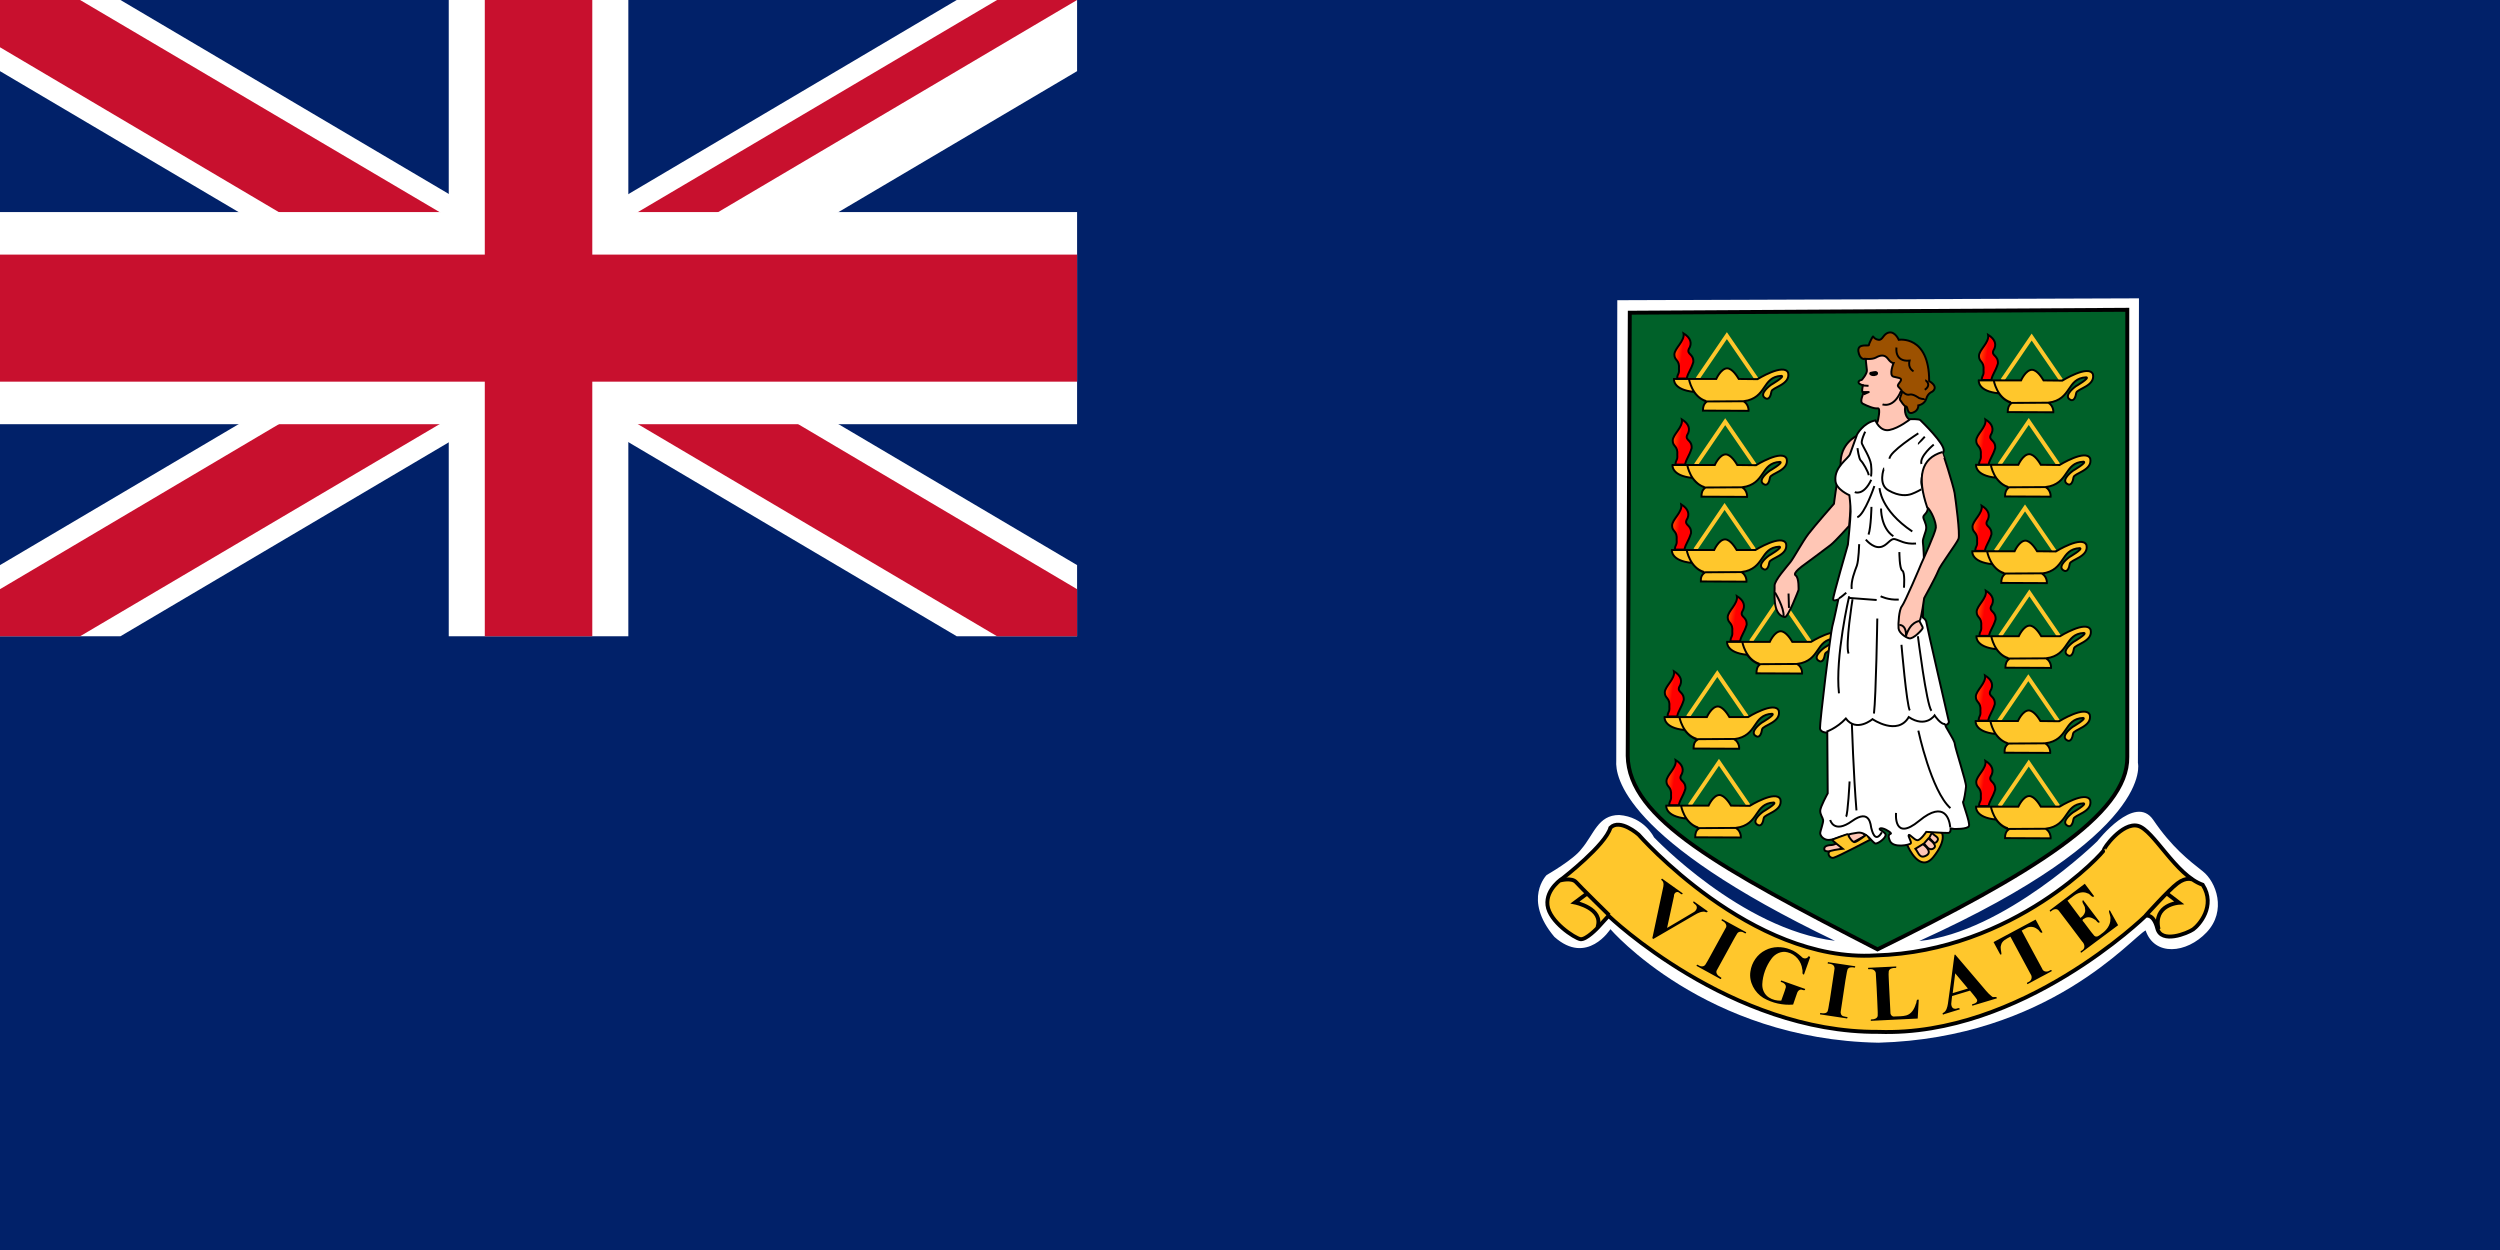 <?xml version="1.0" encoding="utf-8"?>
<!-- Generator: Adobe Illustrator 25.2.1, SVG Export Plug-In . SVG Version: 6.00 Build 0)  -->
<svg version="1.1" id="Layer_1" xmlns="http://www.w3.org/2000/svg" xmlns:xlink="http://www.w3.org/1999/xlink" x="0px" y="0px"
	 viewBox="0 0 1200 600" style="enable-background:new 0 0 1200 600;" xml:space="preserve">
<path style="fill:#012169;" d="M0,0h1200v600H0V0z"/>
<path style="fill:#FFFFFF;" d="M776.3,144.1l250.4-0.9l-0.5,223c0,0,8.8,33.9-105,85.5c40.9-4.2,85.5-47.9,85.5-47.9
	s18.1-23.2,26.9-10.2c8.8,13,17.2,19.5,23.7,24.6c6.5,5.1,11.6,19,1.9,29.3s-25.1,11.6-29.3-0.9c-6.5,3.3-46.5,51.6-128.2,53.9
	C818.5,499,773,446,773,446s-11.2,17.7-26.9,3.7c-15.3-18.1-3.7-29.7-3.7-29.7s13-7.4,16.7-12.5c6-7,7.9-16.3,18.1-16.3
	c12.1,0.9,16.7,10.7,16.7,10.7s41.8,44.1,86.9,49.7c-101.7-48.8-105.5-79-105-86.4L776.3,144.1L776.3,144.1z"/>
<path style="fill:#006129;stroke:#000000;stroke-width:1.887;" d="M782.3,150.1l238.8-1.4v214.6c0.5,27.9-46.5,56.2-119.9,92.4
	c-75.7-39-119.4-62.7-119.9-92.9L782.3,150.1L782.3,150.1z"/>
<g id="c">
	<path style="fill:none;stroke:#FFC72C;stroke-width:1.887;" d="M814.8,181.8l14.1-20.7l14.2,20.7"/>
	<path style="fill:none;stroke:#FFC72C;stroke-width:1.887;" d="M0,0"/>
	<path style="fill:#FFC72C;stroke:#000000;stroke-width:0.944;" d="M817.4,197.1l21.9,0.1c0,0,0.3-2.8-2.3-4.6
		c11.4-1.6,8.5-11.7,18.1-12.2c1.9,0.3-5,4.3-5,4.3s-5.8,4.1-3.1,6.2c2.1,1.6,3-1,3.3-3c0.3-2,9.3-3.3,8-9
		c-2.1-4.7-14.7,3.1-14.7,3.1l-9-0.1c-0.6-1-3-5.1-5.6-5.1c-3,0.1-5.2,5.1-5.2,5.1h-20.3c0,0-0.7,5.2,9.6,6.2c2.3,3,4.1,3.9,6.1,4.7
		C817.8,193.9,817.4,195.3,817.4,197.1L817.4,197.1z M819,192.7l18.2-0.1 M810.7,182c0,0,1.5,8.5,8.2,10.5"/>
	
		<linearGradient id="SVGID_1_" gradientUnits="userSpaceOnUse" x1="102.54" y1="557.778" x2="92.008" y2="561.289" gradientTransform="matrix(0.996 0 0 -2.252 705.008 1427.794)">
		<stop  offset="0" style="stop-color:#FF0000"/>
		<stop  offset="1" style="stop-color:#FFFF00"/>
	</linearGradient>
	<path style="fill:url(#SVGID_1_);stroke:#000000;stroke-width:0.944;" d="M809.6,181.8c0.7-3.2,1.9-3.8,3.2-8
		c0.2-4-3.2-3.6-2.2-6.2c1.8-2.8,0.9-5.5-2.5-7.6c0.7,3.7-4.4,7.2-4.4,10.2c0,3,2.6,2.4,2.2,6.9c0.2,2.7-0.7,2-0.9,4.6H809.6z"/>
	
		<linearGradient id="SVGID_2_" gradientUnits="userSpaceOnUse" x1="-707.74" y1="633.857" x2="-707.74" y2="633.857" gradientTransform="matrix(0.996 0 0 -2.252 705.008 1427.794)">
		<stop  offset="0" style="stop-color:#FF0000"/>
		<stop  offset="1" style="stop-color:#FFFF00"/>
	</linearGradient>
	<path style="fill:url(#SVGID_2_);stroke:#000000;stroke-width:0.944;" d="M0,0"/>
</g>
<g>
	<g id="c_1_">
		<path style="fill:none;stroke:#FFC72C;stroke-width:1.887;" d="M814,223.1l14.1-20.7l14.2,20.7"/>
		<path style="fill:none;stroke:#FFC72C;stroke-width:1.887;" d="M-0.8,41.3"/>
		<path style="fill:#FFC72C;stroke:#000000;stroke-width:0.944;" d="M816.7,238.4l21.9,0.1c0,0,0.3-2.8-2.3-4.6
			c11.4-1.6,8.5-11.7,18.1-12.2c1.9,0.3-5,4.3-5,4.3s-5.8,4.1-3.1,6.2c2.1,1.6,3-1,3.3-3c0.3-2,9.3-3.3,8-9
			c-2.1-4.7-14.7,3.1-14.7,3.1l-9-0.1c-0.6-1-3-5.1-5.6-5.1c-3,0.1-5.2,5.1-5.2,5.1h-20.3c0,0-0.7,5.2,9.6,6.2
			c2.3,3,4.1,3.9,6.1,4.7C817,235.3,816.7,236.6,816.7,238.4L816.7,238.4z M818.2,234l18.2-0.1 M809.9,223.3c0,0,1.5,8.5,8.2,10.5"
			/>
		
			<linearGradient id="SVGID_3_" gradientUnits="userSpaceOnUse" x1="102.54" y1="557.778" x2="92.008" y2="561.289" gradientTransform="matrix(0.996 0 0 -2.252 704.236 1469.098)">
			<stop  offset="0" style="stop-color:#FF0000"/>
			<stop  offset="1" style="stop-color:#FFFF00"/>
		</linearGradient>
		<path style="fill:url(#SVGID_3_);stroke:#000000;stroke-width:0.944;" d="M808.8,223.1c0.7-3.2,1.9-3.8,3.2-8
			c0.2-4-3.2-3.6-2.2-6.2c1.8-2.8,0.9-5.5-2.5-7.6c0.7,3.7-4.4,7.2-4.4,10.2c0,3,2.6,2.4,2.2,6.9c0.2,2.7-0.7,2-0.9,4.6H808.8z"/>
		
			<linearGradient id="SVGID_4_" gradientUnits="userSpaceOnUse" x1="-707.74" y1="633.857" x2="-707.74" y2="633.857" gradientTransform="matrix(0.996 0 0 -2.252 704.236 1469.098)">
			<stop  offset="0" style="stop-color:#FF0000"/>
			<stop  offset="1" style="stop-color:#FFFF00"/>
		</linearGradient>
		<path style="fill:url(#SVGID_4_);stroke:#000000;stroke-width:0.944;" d="M-0.8,41.3"/>
	</g>
</g>
<g>
	<g id="c_2_">
		<path style="fill:none;stroke:#FFC72C;stroke-width:1.887;" d="M813.7,263.8l14.1-20.7l14.2,20.7"/>
		<path style="fill:none;stroke:#FFC72C;stroke-width:1.887;" d="M-1.1,82"/>
		<path style="fill:#FFC72C;stroke:#000000;stroke-width:0.944;" d="M816.4,279.1l21.9,0.1c0,0,0.3-2.8-2.3-4.6
			c11.4-1.6,8.5-11.7,18.1-12.2c1.9,0.3-5,4.3-5,4.3s-5.8,4.1-3.1,6.2c2.1,1.6,3-1,3.3-3c0.3-2,9.3-3.3,8-9
			c-2.1-4.7-14.7,3.1-14.7,3.1l-9,0c-0.6-1-3-5.1-5.6-5.1c-3,0.1-5.2,5.1-5.2,5.1h-20.3c0,0-0.7,5.2,9.6,6.2c2.3,3,4.1,3.9,6.1,4.7
			C816.7,276,816.3,277.3,816.4,279.1L816.4,279.1z M817.9,274.7l18.2-0.1 M809.6,264c0,0,1.5,8.5,8.2,10.5"/>
		
			<linearGradient id="SVGID_5_" gradientUnits="userSpaceOnUse" x1="102.54" y1="557.778" x2="92.008" y2="561.289" gradientTransform="matrix(0.996 0 0 -2.252 703.919 1509.807)">
			<stop  offset="0" style="stop-color:#FF0000"/>
			<stop  offset="1" style="stop-color:#FFFF00"/>
		</linearGradient>
		<path style="fill:url(#SVGID_5_);stroke:#000000;stroke-width:0.944;" d="M808.5,263.9c0.7-3.2,1.9-3.8,3.2-8
			c0.2-4-3.2-3.6-2.2-6.2c1.8-2.8,0.9-5.5-2.5-7.6c0.7,3.7-4.4,7.2-4.4,10.2c0,3,2.6,2.4,2.2,6.9c0.2,2.7-0.7,2-0.9,4.6H808.5z"/>
		
			<linearGradient id="SVGID_6_" gradientUnits="userSpaceOnUse" x1="-707.74" y1="633.857" x2="-707.74" y2="633.857" gradientTransform="matrix(0.996 0 0 -2.252 703.919 1509.807)">
			<stop  offset="0" style="stop-color:#FF0000"/>
			<stop  offset="1" style="stop-color:#FFFF00"/>
		</linearGradient>
		<path style="fill:url(#SVGID_6_);stroke:#000000;stroke-width:0.944;" d="M-1.1,82"/>
	</g>
</g>
<g>
	<g id="c_3_">
		<path style="fill:none;stroke:#FFC72C;stroke-width:1.887;" d="M840.4,307.9l14.1-20.7l14.2,20.7"/>
		<path style="fill:none;stroke:#FFC72C;stroke-width:1.887;" d="M25.6,126.1"/>
		<path style="fill:#FFC72C;stroke:#000000;stroke-width:0.944;" d="M843.1,323.2l21.9,0.1c0,0,0.3-2.8-2.3-4.6
			c11.4-1.6,8.5-11.7,18.1-12.2c1.9,0.3-5,4.3-5,4.3s-5.8,4.1-3.1,6.2c2.1,1.6,3-1,3.3-3c0.3-2,9.3-3.3,8-9
			c-2.1-4.7-14.7,3.1-14.7,3.1l-9,0c-0.6-1-3-5.1-5.6-5.1c-3,0.1-5.2,5.1-5.2,5.1H829c0,0-0.7,5.2,9.6,6.2c2.3,3,4.1,3.9,6.1,4.7
			C843.4,320,843.1,321.4,843.1,323.2L843.1,323.2z M844.6,318.8l18.2-0.1 M836.3,308.1c0,0,1.5,8.5,8.2,10.5"/>
		
			<linearGradient id="SVGID_7_" gradientUnits="userSpaceOnUse" x1="102.54" y1="557.778" x2="92.008" y2="561.289" gradientTransform="matrix(0.996 0 0 -2.252 730.635 1553.893)">
			<stop  offset="0" style="stop-color:#FF0000"/>
			<stop  offset="1" style="stop-color:#FFFF00"/>
		</linearGradient>
		<path style="fill:url(#SVGID_7_);stroke:#000000;stroke-width:0.944;" d="M835.2,307.9c0.7-3.2,1.9-3.8,3.2-8
			c0.2-4-3.2-3.6-2.2-6.2c1.8-2.8,0.9-5.5-2.5-7.6c0.7,3.7-4.4,7.2-4.4,10.2c0,3,2.6,2.4,2.2,6.9c0.2,2.7-0.7,2-0.9,4.6H835.2z"/>
		
			<linearGradient id="SVGID_8_" gradientUnits="userSpaceOnUse" x1="-707.74" y1="633.857" x2="-707.74" y2="633.857" gradientTransform="matrix(0.996 0 0 -2.252 730.635 1553.893)">
			<stop  offset="0" style="stop-color:#FF0000"/>
			<stop  offset="1" style="stop-color:#FFFF00"/>
		</linearGradient>
		<path style="fill:url(#SVGID_8_);stroke:#000000;stroke-width:0.944;" d="M25.6,126.1"/>
	</g>
</g>
<g>
	<g id="c_4_">
		<path style="fill:none;stroke:#FFC72C;stroke-width:1.887;" d="M810.2,344l14.1-20.7l14.2,20.7"/>
		<path style="fill:none;stroke:#FFC72C;stroke-width:1.887;" d="M-4.6,162.2"/>
		<path style="fill:#FFC72C;stroke:#000000;stroke-width:0.944;" d="M812.9,359.3l21.9,0.1c0,0,0.3-2.8-2.3-4.6
			c11.4-1.6,8.5-11.7,18.1-12.2c1.9,0.3-5,4.3-5,4.3s-5.8,4.1-3.1,6.2c2.1,1.6,3-1,3.3-3c0.3-2,9.3-3.3,8-9
			c-2.1-4.7-14.7,3.1-14.7,3.1l-9,0c-0.6-1-3-5.1-5.6-5.1c-3,0.1-5.2,5.1-5.2,5.1h-20.3c0,0-0.7,5.2,9.6,6.2c2.3,3,4.1,3.9,6.1,4.7
			C813.2,356.1,812.9,357.5,812.9,359.3L812.9,359.3z M814.4,354.8l18.2-0.1 M806.1,344.1c0,0,1.5,8.5,8.2,10.5"/>
		
			<linearGradient id="SVGID_9_" gradientUnits="userSpaceOnUse" x1="102.54" y1="557.778" x2="92.008" y2="561.289" gradientTransform="matrix(0.996 0 0 -2.252 700.434 1589.957)">
			<stop  offset="0" style="stop-color:#FF0000"/>
			<stop  offset="1" style="stop-color:#FFFF00"/>
		</linearGradient>
		<path style="fill:url(#SVGID_9_);stroke:#000000;stroke-width:0.944;" d="M805,344c0.7-3.2,1.9-3.8,3.2-8c0.2-4-3.2-3.6-2.2-6.2
			c1.8-2.8,0.9-5.5-2.5-7.6c0.7,3.7-4.4,7.2-4.4,10.2c0,3,2.6,2.4,2.2,6.9c0.2,2.7-0.7,2-0.9,4.6H805z"/>
		
			<linearGradient id="SVGID_10_" gradientUnits="userSpaceOnUse" x1="-707.74" y1="633.857" x2="-707.74" y2="633.857" gradientTransform="matrix(0.996 0 0 -2.252 700.434 1589.957)">
			<stop  offset="0" style="stop-color:#FF0000"/>
			<stop  offset="1" style="stop-color:#FFFF00"/>
		</linearGradient>
		<path style="fill:url(#SVGID_10_);stroke:#000000;stroke-width:0.944;" d="M-4.6,162.2"/>
	</g>
</g>
<g>
	<g id="c_5_">
		<path style="fill:none;stroke:#FFC72C;stroke-width:1.887;" d="M811,386.6l14.1-20.7l14.2,20.7"/>
		<path style="fill:none;stroke:#FFC72C;stroke-width:1.887;" d="M-3.8,204.8"/>
		<path style="fill:#FFC72C;stroke:#000000;stroke-width:0.944;" d="M813.7,401.9l21.9,0.1c0,0,0.3-2.8-2.3-4.6
			c11.4-1.6,8.5-11.7,18.1-12.2c1.9,0.3-5,4.3-5,4.3s-5.8,4.1-3.1,6.2c2.1,1.6,3-1,3.3-3c0.3-2,9.3-3.3,8-9
			c-2.1-4.7-14.7,3.1-14.7,3.1l-9-0.1c-0.6-1-3-5-5.6-5.1c-3,0.1-5.2,5.1-5.2,5.1h-20.3c0,0-0.7,5.2,9.6,6.2c2.3,3,4.1,3.9,6.1,4.7
			C814,398.7,813.7,400.1,813.7,401.9L813.7,401.9z M815.2,397.5l18.2-0.1 M806.9,386.7c0,0,1.5,8.5,8.2,10.5"/>
		
			<linearGradient id="SVGID_11_" gradientUnits="userSpaceOnUse" x1="102.54" y1="557.778" x2="92.008" y2="561.289" gradientTransform="matrix(0.996 0 0 -2.252 701.226 1632.567)">
			<stop  offset="0" style="stop-color:#FF0000"/>
			<stop  offset="1" style="stop-color:#FFFF00"/>
		</linearGradient>
		<path style="fill:url(#SVGID_11_);stroke:#000000;stroke-width:0.944;" d="M805.8,386.6c0.7-3.2,1.9-3.8,3.2-8
			c0.2-4-3.2-3.6-2.2-6.2c1.8-2.8,0.9-5.5-2.5-7.6c0.7,3.7-4.4,7.2-4.4,10.2c0,3,2.6,2.4,2.2,6.9c0.2,2.7-0.7,2-0.9,4.6H805.8z"/>
		
			<linearGradient id="SVGID_12_" gradientUnits="userSpaceOnUse" x1="-707.74" y1="633.857" x2="-707.74" y2="633.857" gradientTransform="matrix(0.996 0 0 -2.252 701.226 1632.567)">
			<stop  offset="0" style="stop-color:#FF0000"/>
			<stop  offset="1" style="stop-color:#FFFF00"/>
		</linearGradient>
		<path style="fill:url(#SVGID_12_);stroke:#000000;stroke-width:0.944;" d="M-3.8,204.8"/>
	</g>
</g>
<g>
	<g id="c_6_">
		<path style="fill:none;stroke:#FFC72C;stroke-width:1.887;" d="M961.1,182.5l14.1-20.7l14.2,20.7"/>
		<path style="fill:none;stroke:#FFC72C;stroke-width:1.887;" d="M146.3,0.7"/>
		<path style="fill:#FFC72C;stroke:#000000;stroke-width:0.944;" d="M963.7,197.8l21.9,0.1c0,0,0.3-2.8-2.3-4.6
			c11.4-1.6,8.5-11.7,18.1-12.2c1.9,0.3-5,4.3-5,4.3s-5.8,4.1-3.1,6.2c2.1,1.6,3-1,3.3-3c0.3-2,9.3-3.3,8-9
			c-2.1-4.7-14.7,3.1-14.7,3.1l-9-0.1c-0.6-1-3-5.1-5.6-5.1c-3,0.1-5.2,5.1-5.2,5.1h-20.3c0,0-0.7,5.2,9.6,6.2
			c2.3,3,4.1,3.9,6.1,4.7C964.1,194.6,963.7,196,963.7,197.8L963.7,197.8z M965.3,193.4l18.2-0.1 M957,182.6c0,0,1.5,8.5,8.2,10.5"
			/>
		
			<linearGradient id="SVGID_13_" gradientUnits="userSpaceOnUse" x1="102.54" y1="557.778" x2="92.008" y2="561.289" gradientTransform="matrix(0.996 0 0 -2.252 851.288 1428.466)">
			<stop  offset="0" style="stop-color:#FF0000"/>
			<stop  offset="1" style="stop-color:#FFFF00"/>
		</linearGradient>
		<path style="fill:url(#SVGID_13_);stroke:#000000;stroke-width:0.944;" d="M955.8,182.5c0.7-3.2,1.9-3.8,3.2-8
			c0.2-4-3.2-3.6-2.2-6.2c1.8-2.8,0.9-5.5-2.5-7.6c0.7,3.7-4.4,7.2-4.4,10.2c0,3,2.6,2.4,2.2,6.9c0.2,2.7-0.7,2-0.9,4.6H955.8z"/>
		
			<linearGradient id="SVGID_14_" gradientUnits="userSpaceOnUse" x1="-707.74" y1="633.857" x2="-707.74" y2="633.857" gradientTransform="matrix(0.996 0 0 -2.252 851.288 1428.466)">
			<stop  offset="0" style="stop-color:#FF0000"/>
			<stop  offset="1" style="stop-color:#FFFF00"/>
		</linearGradient>
		<path style="fill:url(#SVGID_14_);stroke:#000000;stroke-width:0.944;" d="M146.3,0.7"/>
	</g>
</g>
<g>
	<g id="c_7_">
		<path style="fill:none;stroke:#FFC72C;stroke-width:1.887;" d="M959.7,223l14.1-20.7l14.2,20.7"/>
		<path style="fill:none;stroke:#FFC72C;stroke-width:1.887;" d="M144.9,41.2"/>
		<path style="fill:#FFC72C;stroke:#000000;stroke-width:0.944;" d="M962.4,238.3l21.9,0.1c0,0,0.3-2.8-2.3-4.6
			c11.4-1.6,8.5-11.7,18.1-12.2c1.9,0.3-5,4.3-5,4.3s-5.8,4.1-3.1,6.2c2.1,1.6,3-1,3.3-3c0.3-2,9.3-3.3,8-9
			c-2.1-4.7-14.7,3.1-14.7,3.1l-9-0.1c-0.6-1-3-5.1-5.6-5.1c-3,0.1-5.2,5.1-5.2,5.1h-20.3c0,0-0.7,5.2,9.6,6.2
			c2.3,3,4.1,3.9,6.1,4.7C962.8,235.2,962.4,236.5,962.4,238.3L962.4,238.3z M964,233.9l18.2-0.1 M955.6,223.2c0,0,1.5,8.5,8.2,10.5
			"/>
		
			<linearGradient id="SVGID_15_" gradientUnits="userSpaceOnUse" x1="102.54" y1="557.778" x2="92.008" y2="561.289" gradientTransform="matrix(0.996 0 0 -2.252 849.944 1469.012)">
			<stop  offset="0" style="stop-color:#FF0000"/>
			<stop  offset="1" style="stop-color:#FFFF00"/>
		</linearGradient>
		<path style="fill:url(#SVGID_15_);stroke:#000000;stroke-width:0.944;" d="M954.5,223.1c0.7-3.2,1.9-3.8,3.2-8
			c0.2-4-3.2-3.6-2.2-6.2c1.8-2.8,0.9-5.5-2.5-7.6c0.7,3.7-4.4,7.2-4.4,10.2c0,3,2.6,2.4,2.2,6.9c0.2,2.7-0.7,2-0.9,4.6H954.5z"/>
		
			<linearGradient id="SVGID_16_" gradientUnits="userSpaceOnUse" x1="-707.74" y1="633.857" x2="-707.74" y2="633.857" gradientTransform="matrix(0.996 0 0 -2.252 849.944 1469.012)">
			<stop  offset="0" style="stop-color:#FF0000"/>
			<stop  offset="1" style="stop-color:#FFFF00"/>
		</linearGradient>
		<path style="fill:url(#SVGID_16_);stroke:#000000;stroke-width:0.944;" d="M144.9,41.2"/>
	</g>
</g>
<g>
	<g id="c_8_">
		<path style="fill:none;stroke:#FFC72C;stroke-width:1.887;" d="M957.9,264.5l14.1-20.7l14.2,20.7"/>
		<path style="fill:none;stroke:#FFC72C;stroke-width:1.887;" d="M143.1,82.7"/>
		<path style="fill:#FFC72C;stroke:#000000;stroke-width:0.944;" d="M960.6,279.8l21.9,0.1c0,0,0.3-2.8-2.3-4.6
			c11.4-1.6,8.5-11.7,18.1-12.2c1.9,0.3-5,4.3-5,4.3s-5.8,4.1-3.1,6.2c2.1,1.6,3-1,3.3-3c0.3-2,9.3-3.3,8-9
			c-2.1-4.7-14.7,3.1-14.7,3.1l-9-0.1c-0.6-1-3-5-5.6-5.1c-3,0.1-5.2,5.1-5.2,5.1h-20.3c0,0-0.7,5.2,9.6,6.2c2.3,3,4.1,3.9,6.1,4.7
			C961,276.6,960.6,278,960.6,279.8L960.6,279.8z M962.2,275.3l18.2-0.1 M953.8,264.6c0,0,1.5,8.5,8.2,10.5"/>
		
			<linearGradient id="SVGID_17_" gradientUnits="userSpaceOnUse" x1="102.54" y1="557.778" x2="92.008" y2="561.289" gradientTransform="matrix(0.996 0 0 -2.252 848.152 1510.455)">
			<stop  offset="0" style="stop-color:#FF0000"/>
			<stop  offset="1" style="stop-color:#FFFF00"/>
		</linearGradient>
		<path style="fill:url(#SVGID_17_);stroke:#000000;stroke-width:0.944;" d="M952.7,264.5c0.7-3.2,1.9-3.8,3.2-8
			c0.2-4-3.2-3.6-2.2-6.2c1.8-2.8,0.9-5.5-2.5-7.6c0.7,3.7-4.4,7.2-4.4,10.2c0,3,2.6,2.4,2.2,6.9c0.2,2.7-0.7,2-0.9,4.6H952.7z"/>
		
			<linearGradient id="SVGID_18_" gradientUnits="userSpaceOnUse" x1="-707.74" y1="633.857" x2="-707.74" y2="633.857" gradientTransform="matrix(0.996 0 0 -2.252 848.152 1510.455)">
			<stop  offset="0" style="stop-color:#FF0000"/>
			<stop  offset="1" style="stop-color:#FFFF00"/>
		</linearGradient>
		<path style="fill:url(#SVGID_18_);stroke:#000000;stroke-width:0.944;" d="M143.1,82.7"/>
	</g>
</g>
<g>
	<g id="c_9_">
		<path style="fill:none;stroke:#FFC72C;stroke-width:1.887;" d="M960,305.3l14.1-20.7l14.2,20.7"/>
		<path style="fill:none;stroke:#FFC72C;stroke-width:1.887;" d="M145.2,123.4"/>
		<path style="fill:#FFC72C;stroke:#000000;stroke-width:0.944;" d="M962.6,320.5l21.9,0.1c0,0,0.3-2.8-2.3-4.6
			c11.4-1.6,8.5-11.7,18.1-12.2c1.9,0.3-5,4.3-5,4.3s-5.8,4.1-3.1,6.2c2.1,1.6,3-1,3.3-3s9.3-3.3,8-9c-2.1-4.7-14.7,3.1-14.7,3.1
			l-9,0c-0.6-1-3-5.1-5.6-5.1c-3,0.1-5.2,5.1-5.2,5.1h-20.3c0,0-0.7,5.2,9.6,6.2c2.3,3,4.1,3.9,6.1,4.7
			C963,317.4,962.6,318.7,962.6,320.5L962.6,320.5z M964.2,316.1l18.2-0.1 M955.8,305.4c0,0,1.5,8.5,8.2,10.5"/>
		
			<linearGradient id="SVGID_19_" gradientUnits="userSpaceOnUse" x1="102.54" y1="557.778" x2="92.008" y2="561.289" gradientTransform="matrix(0.996 0 0 -2.252 850.168 1551.225)">
			<stop  offset="0" style="stop-color:#FF0000"/>
			<stop  offset="1" style="stop-color:#FFFF00"/>
		</linearGradient>
		<path style="fill:url(#SVGID_19_);stroke:#000000;stroke-width:0.944;" d="M954.7,305.3c0.7-3.2,1.9-3.8,3.2-8
			c0.2-4-3.2-3.6-2.2-6.2c1.8-2.8,0.9-5.5-2.5-7.6c0.7,3.7-4.4,7.2-4.4,10.2c0,3,2.6,2.4,2.2,6.9c0.2,2.7-0.7,2-0.9,4.6H954.7z"/>
		
			<linearGradient id="SVGID_20_" gradientUnits="userSpaceOnUse" x1="-707.74" y1="633.857" x2="-707.74" y2="633.857" gradientTransform="matrix(0.996 0 0 -2.252 850.168 1551.225)">
			<stop  offset="0" style="stop-color:#FF0000"/>
			<stop  offset="1" style="stop-color:#FFFF00"/>
		</linearGradient>
		<path style="fill:url(#SVGID_20_);stroke:#000000;stroke-width:0.944;" d="M145.2,123.4"/>
	</g>
</g>
<g>
	<g id="c_10_">
		<path style="fill:none;stroke:#FFC72C;stroke-width:1.887;" d="M959.5,346l14.1-20.7l14.2,20.7"/>
		<path style="fill:none;stroke:#FFC72C;stroke-width:1.887;" d="M144.7,164.2"/>
		<path style="fill:#FFC72C;stroke:#000000;stroke-width:0.944;" d="M962.2,361.3l21.9,0.1c0,0,0.3-2.8-2.3-4.6
			c11.4-1.6,8.5-11.7,18.1-12.2c1.9,0.3-5,4.3-5,4.3s-5.8,4.1-3.1,6.2c2.1,1.6,3-1,3.3-3c0.3-2,9.3-3.3,8-9
			c-2.1-4.7-14.7,3.1-14.7,3.1l-9-0.1c-0.6-1-3-5-5.6-5.1c-3,0.1-5.2,5.1-5.2,5.1h-20.3c0,0-0.7,5.2,9.6,6.2c2.3,3,4.1,3.9,6.1,4.7
			C962.5,358.1,962.1,359.5,962.2,361.3L962.2,361.3z M963.7,356.9l18.2-0.1 M955.4,346.2c0,0,1.5,8.5,8.2,10.5"/>
		
			<linearGradient id="SVGID_21_" gradientUnits="userSpaceOnUse" x1="102.54" y1="557.778" x2="92.008" y2="561.289" gradientTransform="matrix(0.996 0 0 -2.252 849.72 1591.995)">
			<stop  offset="0" style="stop-color:#FF0000"/>
			<stop  offset="1" style="stop-color:#FFFF00"/>
		</linearGradient>
		<path style="fill:url(#SVGID_21_);stroke:#000000;stroke-width:0.944;" d="M954.3,346c0.7-3.2,1.9-3.8,3.2-8
			c0.2-4-3.2-3.6-2.2-6.2c1.8-2.8,0.9-5.5-2.5-7.6c0.7,3.7-4.4,7.2-4.4,10.2c0,3,2.6,2.4,2.2,6.9c0.2,2.7-0.7,2-0.9,4.6H954.3z"/>
		
			<linearGradient id="SVGID_22_" gradientUnits="userSpaceOnUse" x1="-707.74" y1="633.857" x2="-707.74" y2="633.857" gradientTransform="matrix(0.996 0 0 -2.252 849.72 1591.995)">
			<stop  offset="0" style="stop-color:#FF0000"/>
			<stop  offset="1" style="stop-color:#FFFF00"/>
		</linearGradient>
		<path style="fill:url(#SVGID_22_);stroke:#000000;stroke-width:0.944;" d="M144.7,164.2"/>
	</g>
</g>
<g>
	<g id="c_11_">
		<path style="fill:none;stroke:#FFC72C;stroke-width:1.887;" d="M959.7,387l14.1-20.7l14.2,20.7"/>
		<path style="fill:none;stroke:#FFC72C;stroke-width:1.887;" d="M144.9,205.2"/>
		<path style="fill:#FFC72C;stroke:#000000;stroke-width:0.944;" d="M962.4,402.3l21.9,0.1c0,0,0.3-2.8-2.3-4.6
			c11.4-1.6,8.5-11.7,18.1-12.2c1.9,0.3-5,4.3-5,4.3s-5.8,4.1-3.1,6.2c2.1,1.6,3-1,3.3-3s9.3-3.3,8-9c-2.1-4.7-14.7,3.1-14.7,3.1
			l-9,0c-0.6-1-3-5.1-5.6-5.1c-3,0.1-5.2,5.1-5.2,5.1h-20.3c0,0-0.7,5.2,9.6,6.2c2.3,3,4.1,3.9,6.1,4.7
			C962.8,399.1,962.4,400.5,962.4,402.3L962.4,402.3z M964,397.9l18.2-0.1 M955.6,387.1c0,0,1.5,8.5,8.2,10.5"/>
		
			<linearGradient id="SVGID_23_" gradientUnits="userSpaceOnUse" x1="102.54" y1="557.778" x2="92.008" y2="561.289" gradientTransform="matrix(0.996 0 0 -2.252 849.944 1632.989)">
			<stop  offset="0" style="stop-color:#FF0000"/>
			<stop  offset="1" style="stop-color:#FFFF00"/>
		</linearGradient>
		<path style="fill:url(#SVGID_23_);stroke:#000000;stroke-width:0.944;" d="M954.5,387c0.7-3.2,1.9-3.8,3.2-8
			c0.2-4-3.2-3.6-2.2-6.2c1.8-2.8,0.9-5.5-2.5-7.6c0.7,3.7-4.4,7.2-4.4,10.2c0,3,2.6,2.4,2.2,6.9c0.2,2.7-0.7,2-0.9,4.6H954.5z"/>
		
			<linearGradient id="SVGID_24_" gradientUnits="userSpaceOnUse" x1="-707.74" y1="633.857" x2="-707.74" y2="633.857" gradientTransform="matrix(0.996 0 0 -2.252 849.944 1632.989)">
			<stop  offset="0" style="stop-color:#FF0000"/>
			<stop  offset="1" style="stop-color:#FFFF00"/>
		</linearGradient>
		<path style="fill:url(#SVGID_24_);stroke:#000000;stroke-width:0.944;" d="M144.9,205.2"/>
	</g>
</g>
<g>
	<path style="fill:#FFC72C;stroke:#000000;stroke-width:0.944;" d="M915.8,406.3c0,0,5.7,13.1,12.2,5.1c6.5-8.1,4.1-11.6,4.1-11.6
		l-14.6-7.9l-4.3,9L915.8,406.3z"/>
	<path style="fill:#FFC6B5;stroke:#000000;stroke-width:0.944;" d="M928.4,404.6c0,0,1,0.2,1.7-1.3s-1.7-2.1-2.8-3.6l-1.3,2.5
		L928.4,404.6z M895.4,401.1l-12.8,7c0,0-6.3,1.3-6.8,0c-0.5-1.3,0.2-2.4,3.5-2.5c3.3-0.2,12.4-8.4,12.4-8.4L895.4,401.1
		L895.4,401.1z M895.6,173.1c0,0,0.3,3,0.5,4.6c0.2,1.6-2.5,4.9-2.7,4.8s-1.4,0.2-1.3,1.1c0.2,0.9,2.1,1.3,2.1,1.3s-0.8,3.3,0,3.5
		c0.8,0.2-2.1,4.3,0,5.4c2.1,1.1,5.5,2.5,7.1,2.2c1.6-0.3,0,6.2,0,6.2l-4.4,9.5l24.4-2.5l-5.1-8.1c0,0-2.4-1.6-1.7-6.2
		c0.6-4.6-0.3-25.3-0.3-25.3l-17.4-2.4L895.6,173.1L895.6,173.1z M891.1,209.3c0,0-7.9,3.6-7.6,13.5c-2.1,9.5-3.2,19-3.2,19
		s-9.3,10.6-12.2,14.4c-2.9,3.8-7.1,11.6-8.7,13.6c-1.6,2.1-7.8,8.9-7.6,11.4c0.2,2.5-1.4,13.8,4.8,15c1.6,0.6,6.7-13,6.7-13
		s0.3-5.9-1.4-7c-1.7-1.1,3.8-4.9,3.8-4.9s10.6-7.8,13-9.7c2.4-1.9,8.9-9.2,8.9-9.2L891.1,209.3L891.1,209.3z"/>
	<path style="fill:#FFFFFF;stroke:#000000;stroke-width:0.944;" d="M900.2,201.8c0,0,2.1,5.5,6.7,4.6c4.6-0.9,10-5.2,10-5.2
		s4.3-0.2,4.9,0.5c0.6,0.6,11.6,11.2,11.2,14.6c-0.3,3.3-5.1,2.4-6.8,4.6c-1.7,2.2-4.6,7.8-3.8,11.9c0.8,4.1,3.2,9.5,2.9,11.6
		c-0.3,2.1-2.1,2.7-2.1,3.8s1.4,3,1.4,5.1c0,2.1-1.9,5.1-1.6,7.1c0.3,2.1,0.5,8.1,0.5,8.1l-0.5,27.9c0,0,1.6,1,1.7,2.5
		c0.2,1.6,10.8,47.7,10.8,47.7s-0.5,1.4-1.6,1.3c-1.1-0.2,4.3,7.1,4.4,9.2c0.2,2.1,5.5,18.2,5.4,20.4c-0.2,2.2-1,7.1-1.4,7.3
		c-0.5,0.2,3.5,10.1,2.8,11.7c-0.6,1.6-7.1,1.4-7.1,1.4l-1.7-0.3c0,0,0.2,2.1-1.1,2.2s-10.6-0.5-10.6-0.5s-2.7,4.1-4.3,4
		c-1.6-0.2-3.6-3-4.1-2.5c-0.5,0.5,1.4,3.2,1,4c-0.5,0.8-8.6,2.5-10.1-1.3c-1.6-3.8,1-2.9,0.5-3.6c-0.5-0.8-4.1-2.9-5.2-2.2
		c-1.1,0.6,2.9,1.6,2.7,3.2c-0.2,1.6-3.5,4-4.8,4s-4.3-5.9-8.7-5.2c-4.4,0.6-7.3,1.7-7.3,1.7s-5.2,2.2-7.4,1.7
		c-2.2-0.5-3.2-2.2-3.2-3.2s1.6-5.1,1.4-6.3s-1.4-2.5-1.4-4.4c0-1.9,3.6-8.4,3.6-8.4l-0.2-29.1c0,0-3.3,0-3.5-2.1s5.1-46.1,5.9-48.9
		c0.8-2.9,2.9-13,2.9-13s-2.4,1.1-2.5,0c-0.2-1.1,7.1-26.3,7.1-26.3s1.3-12.5,1.3-15.8c0-3.3-0.6-7.9-0.6-7.9s-6.5-2.8-6.7-7
		c-0.6-6.7,6.2-10.5,7-12.7l3.2-8.9C891,208.8,894.5,202.8,900.2,201.8L900.2,201.8z"/>
	<path style="fill:#FFC72C;stroke:#000000;stroke-width:0.944;" d="M897.8,403c0,0-15.4,8.1-17.6,8.7c-2.2,0.6-3.6-2.7-1.4-3.3
		c2.2-0.6,5.7-1,5.7-1s-5.2-4.1-5.1-4.3c0.2-0.2,7.1-2.7,7.3-2.7s2.2,4.1,3.6,3.8c1.4-0.3,5.5-3.5,5.5-3.5S898.1,403.3,897.8,403
		L897.8,403z"/>
	<path style="fill:#FFC6B5;stroke:#000000;stroke-width:0.944;" d="M919.4,407.4c1.5,1.9,2,5.1,5.3,3.2c3.3-1.9-1.7-5.4-1.7-5.4
		L919.4,407.4L919.4,407.4z"/>
	<path style="fill:#FFC6B5;stroke:#000000;stroke-width:0.944;" d="M925.5,407.1c0,0,1.6,1.3,3-0.2s-2.9-4.4-2.9-4.4l-2.1,2.4
		L925.5,407.1z M932.3,217c0.2,0,5.2,15.7,5.9,19.6c0.6,4,2.7,19.8,1.9,22c-0.8,2.2-8.9,12.8-9.8,15.5c-1,2.7-6.7,13-6.7,13
		s-1.4,10.1-2.1,10.6c-0.6,0.5,1.6,3,1.4,3.8c-0.3,0.9-4.6,5.4-6.5,4.9c-1.9-0.5-4.9-2.7-5.1-4.8s0.2-8.9,1.6-10.6
		c1.4-1.7,8.9-19.3,9.3-20.4c0.5-1.1,6.8-14.9,7-17.3c0.2-2.4-2-7.9-4.2-9.9C920.1,228.8,922.1,220,932.3,217L932.3,217z"/>
	<path style="fill:#9C5100;stroke:#000000;stroke-width:0.944;" d="M895.1,172.2c0,0,3.5,0.5,5.4-0.6c1.9-1.1,4.1-1.6,5.7,0.6
		c1.6,2.2,2.7,2.1,2.7,2.1s-2.4,5.9,0,6.5c2.4,0.6,3.5,0.6,3.6,1.4c0.2,0.8-2.1,2.5-1.4,3.3c0.6,0.8,1.7,1.7,1.9,2.4
		c0.2,0.6-1.4,3.3-1,4c0.5,0.6,1.9,3.2,2.9,3.2c1,0,0.3,4,3.2,3s2.7-3.5,2.7-3.5s3-0.5,3.8-3.2c0.8-2.7,2.7-3.3,2.7-3.3
		s3.8-2.1-1.3-5.2c0-22.2-14.6-19.8-14.6-19.8s-1.7-4-4.6-3.5s-3,3.8-5.1,3.5c-2.1-0.3-2.5-1.7-2.7-1.6c-0.2,0.2-1.9,3.3-1.9,4.1
		c0,0.8-5.5-1.1-5.1,3C892.6,172.7,895.2,172.5,895.1,172.2L895.1,172.2z"/>
	<g>
		<path style="fill:none;stroke:#000000;stroke-width:0.944;" d="M920.8,208c0,0-14.1,9-13.8,12.2 M923.9,209.6c0,0-3.2,3.5-3.3,3.5
			 M928.2,213.4c0,0-7,5.7-5.9,9.3 M895.3,207.2c0,0-2.1,4.3-1.6,5.7c0.5,1.4,4,6.8,4.4,10.1s0,5.7,0,5.7 M891.6,215.1
			c0,0,0.6,5.1,1.6,6c1,0.9,3.5,5.2,3.8,7 M890.3,236.2c0,0,4.1,2.1,7.9-5.9 M904.4,224.8c-0.2,0-3,7.8,2.1,10.6
			c5.1,2.9,8.9,2.5,11.1,1.7c2.2-0.8,4.6-2.2,4.6-2.2 M902.2,234.3c0,0,0.3,10.5,15.7,20.8 M902.9,244.1c0,0-0.2,9.2,5.9,13.3
			 M899.7,233.3c0,0-4.6,13.6-8.2,15 M898.3,243.3c0,0-0.2,9.8-1.4,13.3 M895.6,259c0,0,3.2,4,6.7,3.6c3.5-0.3,4.9-4.4,7.3-3.8
			c2.4,0.6,4.6,2.5,10.1,2.1 M911.7,265c0,0,0,8.1,1.4,8.9s0.8,8.2,0.8,8.2 M892.4,261.2c0,0-0.2,7.6-1.1,10.3
			c-1,2.7-2.9,7.3-2.5,11.2 M882.7,287.2c0.8-0.3,3.5-2.7,3.5-2.7 M887.6,286.2c0,0-6.8,29.1-4.9,46.6 M889.2,287.7
			c0,0-3.5,21.9-1.9,26 M887.5,287c0.2,0,13.3,1,13.3,1 M902.7,286.2c0,0,3.6,1.9,8.7,1.6 M901.1,296.9c0,0-0.6,37.4-1.6,45.6
			 M920.6,305.4c0,0,4.1,32.8,6.5,35.8 M912.7,309.5c0,0,2.5,29,4,31.5 M876.7,351.2c0,0,4.9-1.6,9.3-6.3c5.1,6.8,12.8,0.3,12.8,0.3
			s12,8.2,17.4-1c8.2,5.4,12.4-0.8,12.4-0.8s3,4.6,5.2,4.1 M920.8,350.7c0,0,6.2,29,15.4,37.2 M888.9,347.7c0,0,0.8,24.2,2.2,41.3
			 M887.8,375.1c0,0-0.8,15.8-1.7,16.9 M878.5,393.6c0,0,1.7,6.8,10.5,0.5s8.9,2.4,9.2,3.3c0.3,1,1.7,7.8,5.1,2.1 M910.1,390.2
			c0,0-1.4,14.1,11.1,3.8c12.5-10.3,14.6-0.2,14.9,3 M910.3,166.8c0,0-1.1,7,6.3,6.3c-1,3.8,1.9,5.1,1.9,5.1 M924.1,182.5
			c0.2,0,3.3,2.1-0.2,4.6 M913.3,188c0,0,1.6,1.9,3.3,1.4c1.7-0.5,4.6,1.7,4.6,1.7s2.4,0.8,2.7,0.3 M903.6,194.1
			c0,0,5.4,2.1,8.9-6.5 M893.7,185l3.2,0.2 M858.5,284.9l0.2,6.9 M852,284.4c0,0,4.5,7.4,4.1,11.4"/>
		<path style="fill:none;stroke:#000000;stroke-width:0.944;stroke-linejoin:round;" d="M894.1,188.2h2.9l-2.5,1.1 M911.7,300
			c0,0,3.3-0.4,3.2,5.2c2.1-6.9,6.4-7.1,6.4-7.1"/>
		<path style="fill:none;stroke:#000000;stroke-width:1.699;stroke-linejoin:round;" d="M898.1,179.3c0.5,0,2.2-0.6,2.5-0.2
			C901,179.6,898.7,180,898.1,179.3z"/>
	</g>
</g>
<g>
	<path style="fill:#FFC72C;stroke:#000000;stroke-width:1.887;" d="M900.3,458.6c66.9-1.9,110.1-50.2,109.6-50.6
		c-0.5-0.5,8.8-13.5,16.3-11.6s18.1,23.7,31.1,28.3c6.5,10.2-1.9,19.5-4.6,21.4c-2.8,1.9-15.3,7-17.2-0.5c-1.9-7.4-5.6-6-5.6-6
		s-59.5,58.1-128.2,55.7c-71.1,0.5-129.6-55.7-129.6-55.7l-5.1,5.6c0,0-5.6,6-8.4,5.6c-2.8-0.5-14.9-8.4-15.8-16.3
		c-0.9-7.9,7.4-13,7.4-13s20.4-15.8,22.8-24.2c4.6-4.6,13.5,3.3,13.5,3.3S840.4,462.3,900.3,458.6L900.3,458.6z"/>
	<path style="fill:none;stroke:#000000;stroke-width:1.887;" d="M748.9,422.6c0,0,5.5-1.5,7.6,0.8c2,2.3,15.9,15.9,15.9,15.9"/>
	<path style="fill:none;stroke:#000000;stroke-width:1.887;" d="M761.5,429.1l-5.5,4.1c0,0,13.9,2.8,10.8,11.9 M1052.3,422.2
		c0,0-2.8-1.5-7.1,1.8c-4.3,3.2-15.3,15.5-15.3,15.5"/>
	<path style="fill:none;stroke:#000000;stroke-width:1.887;" d="M1039.9,428.7l6,4.6c0,0-12.5,0.8-9.8,12.7"/>
</g>
<path d="M819.7,437.4c-0.4,1.1-1.3,0-2.1,0.2c-2.1,0.1-3.8,1.4-5.6,2.4l-18.4,10.7c-0.6-0.2-0.5-0.7-0.3-1.2
	c1.6-7.7,3.3-15.3,4.9-23c0.3-1.3,0.7-3-0.6-4c-0.6-0.4,0.3-1.1,0.7-0.4l9.4,6.7c-0.3,0.9-0.8,0.3-1.4-0.1c-1.3-1.3-2.9-0.1-2.8,1.5
	c-1.1,5.1-2.2,10.1-3.3,15.2c4.2-2.5,8.4-4.9,12.5-7.4c1.5-0.7,2.6-2.6,1-3.9c-0.6-0.3-1.5-1.3-0.6-1.4L819.7,437.4L819.7,437.4z
	 M826.3,469.4c-0.2,0.6-0.5,0.7-0.9,0.3l-11.1-6.1c0.2-0.6,0.5-0.7,0.9-0.3c1,0.7,2.6,0.9,3.4-0.3c1.5-2.4,2.7-4.8,4.1-7.3
	c1.8-3.4,3.8-6.8,5.6-10.2c0.9-1.2-0.1-2.7-1.3-3.3c-0.4-0.2-1-0.4-0.5-0.9c0.2-0.3,0.8,0.3,1.1,0.4l10.6,5.8
	c-0.2,0.6-0.5,0.7-0.9,0.3c-1-0.7-2.6-0.9-3.4,0.2c-1.5,2.4-2.7,4.8-4.1,7.3c-1.8,3.4-3.8,6.8-5.6,10.2c-0.9,1.2,0.1,2.7,1.3,3.3
	L826.3,469.4L826.3,469.4z M868.9,459.4l-3,8.4c-1.2-0.1-0.4-1.7-0.8-2.5c-0.4-3.8-3.2-7.3-7.1-8.2c-2.9-0.8-6,0.7-7.7,3.1
	c-2.6,3.5-4.2,7.9-4.4,12.2c-0.1,2.5,1,5,3.2,6.4c1.7,1.1,3.8,1.6,5.9,1.5c0.7-2.1,1.6-4.2,2.2-6.4c0.2-1.4-1.2-2.3-2.4-2.6
	c-0.2-0.4,0.3-0.9,0.7-0.5l11,3.9c-0.1,1.4-1.7-0.1-2.5,0.4c-1.4,0.5-1.5,2.2-2,3.3l-1.3,3.8c-4.9,0.4-10-0.7-14.3-3.2
	c-4.2-2.6-7-7.7-6.2-12.7c0.6-4.3,3.3-8.3,7.2-10.2c3.6-1.9,8-1.9,11.8-0.4c2.1,0.7,3.8,2,5.4,3.4c1,1.3,2.8,1.3,3.6-0.2
	L868.9,459.4 M886.8,488.2c0,0.4-0.1,0.9-0.6,0.6l-12.6-1.9c0-0.4,0.1-0.9,0.6-0.6c1.1,0.2,2.6,0.2,3.1-1c0.5-1.7,0.6-3.5,1-5.2
	c0.7-4.9,1.5-9.7,2.2-14.6c0.3-1-0.1-2.2-1.2-2.6c-0.6-0.3-1.3-0.3-2-0.4c0-0.5,0.1-0.9,0.6-0.6l12.6,1.9c0,0.4-0.1,0.9-0.6,0.6
	c-1.1-0.2-2.6-0.2-3.1,1c-0.5,1.7-0.6,3.5-1,5.2c-0.7,4.9-1.5,9.7-2.2,14.6c-0.3,1,0.1,2.3,1.2,2.6
	C885.5,488,886.2,488.1,886.8,488.2L886.8,488.2z M921,479.9l-0.5,9l-22.5,1.1c-0.1-0.5,0-0.8,0.6-0.7c1.1,0,2.6-0.5,2.7-1.8
	c0.1-2.2-0.2-4.5-0.2-6.7c-0.2-4.4-0.4-8.9-0.7-13.3c0.1-1.3-1.1-2.3-2.3-2.3c-0.4-0.2-1.5,0.4-1.4-0.3c-0.2-0.6,0.6-0.3,1-0.4
	l12.5-0.6c0.1,0.5,0,0.8-0.6,0.7c-1.2,0-2.7,0.3-3,1.6c-0.2,1.9,0.1,3.9,0.1,5.8c0.3,4.6,0.4,9.3,0.7,13.9c-0.1,1.2,0.9,2.3,2.1,2
	c1.8-0.1,3.7,0,5.5-0.5c2.5-0.7,3.9-3.1,4.6-5.5c0.5-0.6,0.1-2.2,1.1-2.1L921,479.9 M938.5,458.2c-0.6,0-0.3,0.8-0.5,1.2
	c-1,7.5-1.9,15-3,22.4c-0.3,1.7-0.7,3.6-2.3,4.4c-0.6,0.2-0.1,1.2,0.5,0.6l7.5-2.3c-0.1-1.3-1.5-0.1-2.3-0.3c-1.7,0-2-2.1-1.7-3.4
	l0.3-2.7l8.6-2.6c1.1,1.4,2.3,2.7,3.3,4.2c0.7,1.4-1.1,2.1-2.1,2.3c-0.5,0.1-0.1,1.1,0.4,0.6l11.3-3.4c0-1.3-1.7-0.1-2.4-0.9
	c-2.1-1.6-3.6-3.8-5.4-5.8L938.5,458.2L938.5,458.2z M938.5,467.2l6.1,7.3l-7.3,2.2L938.5,467.2z M977.1,441.4l3.3,6.1
	c-1,0.9-1.5-1.1-2.5-1.5c-1.5-1.3-3.8-1.5-5.5-0.4c-0.7,0.4-1.4,0.7-2,1.1c3.3,6.1,6.5,12.2,9.8,18.2c0.5,1.6,2.4,1.8,3.6,1
	c0.5-0.3,0.9-0.5,1.1,0.2c-1.7,1-3.5,1.9-5.2,2.8l-6.5,3.5c-0.5-0.5-0.2-0.8,0.4-1c1.5-0.6,2.1-2.4,1.1-3.8c-3.2-6-6.5-12-9.7-18
	c-1.8,1-4.1,1.9-4.5,4.1c-0.5,1.4,0.2,3.1,0.2,4.3c-0.6,0.6-0.7-0.2-1-0.6l-2.8-5.2L977.1,441.4L977.1,441.4z M992.4,432.3l6.2,8.3
	c1.4-0.9,2.7-2.6,2.2-4.4c0.2-1.4-1.8-3-1.1-4c0.5-0.3,0.7,0.8,1.1,1l7.1,9.4c-0.9,1.1-1.6-1.1-2.6-1.3c-1.4-1-3.3-1.5-4.8-0.4
	c-1.1,0.4-1.1,1-0.3,1.7c1.7,2.2,3.2,4.4,5,6.5c1.1,1.1,2.4,0,3.4-0.8c2.4-1.6,4.5-4.2,4.4-7.2c0.2-1.3-0.7-2.8-0.7-3.9
	c0.5-0.7,0.7,0.4,1,0.8l3.4,6.1L999,457.3c-0.8-0.5,0-0.9,0.5-1.2c1.6-1,1.1-3.1-0.1-4.2c-3.7-4.9-7.4-9.9-11.2-14.8
	c-1-1.3-2.8-0.6-3.7,0.3c-0.4,0.6-1-0.6-0.3-0.7l16.5-12.5l4.5,6c-1,1.1-2-1.3-3.2-1.4c-2.2-1.1-4.8-0.2-6.6,1.2
	C994.4,430.7,993.4,431.5,992.4,432.3"/>
<g>
	<g>
		<g>
			<g>
				<defs>
					<rect id="SVGID_25_" width="517" height="305.4"/>
				</defs>
				<clipPath id="SVGID_26_">
					<use xlink:href="#SVGID_25_"  style="overflow:visible;"/>
				</clipPath>
				<g style="clip-path:url(#SVGID_26_);">
					<path style="fill:#012169;" d="M0,0v305.4h517V0H0z"/>
					<g>
						<path d="M0,0l517,305.4 M517,0L0,305.4"/>
						<polygon style="fill:#FFFFFF;" points="505.4,332.7 258.6,186.8 11.6,332.7 -11.6,278.1 200.7,152.7 -11.6,27.3 11.6,-27.3 
							258.6,118.6 505.4,-27.3 528.6,27.3 316.3,152.7 528.6,278.1 						"/>
					</g>
					<g>
						<g>
							<g>
								<defs>
									<polygon id="SVGID_27_" points="258.6,152.7 517,152.7 517,305.4 258.6,305.4 0,305.4 0,152.7 0,0 258.6,0 517,0 									
										"/>
								</defs>
								<clipPath id="SVGID_28_">
									<use xlink:href="#SVGID_27_"  style="overflow:visible;"/>
								</clipPath>
								<g style="clip-path:url(#SVGID_28_);">
									<path d="M0,0l517,305.4 M517,0L0,305.4"/>
									<polygon style="fill:#C8102E;" points="509.4,323.6 258.6,175.5 7.6,323.6 -7.6,287.3 219.9,152.7 -7.6,18.2 7.6,-18.2 
										258.6,129.9 509.4,-18.2 524.6,18.2 297.1,152.7 524.6,287.3 									"/>
								</g>
							</g>
						</g>
					</g>
					<g>
						<path d="M258.6,0v305.4 M0,152.7h517"/>
						<polygon style="fill:#FFFFFF;" points="301.6,305.4 215.4,305.4 215.4,203.6 0,203.6 0,101.8 215.4,101.8 215.4,0 301.6,0 
							301.6,101.8 517,101.8 517,203.6 301.6,203.6 						"/>
					</g>
					<g>
						<path d="M258.6,0v305.4 M0,152.7h517"/>
						<polygon style="fill:#C8102E;" points="284.3,305.4 232.7,305.4 232.7,183.2 0,183.2 0,122.2 232.7,122.2 232.7,0 284.3,0 
							284.3,122.2 517,122.2 517,183.2 284.3,183.2 						"/>
					</g>
				</g>
			</g>
		</g>
	</g>
</g>
</svg>
